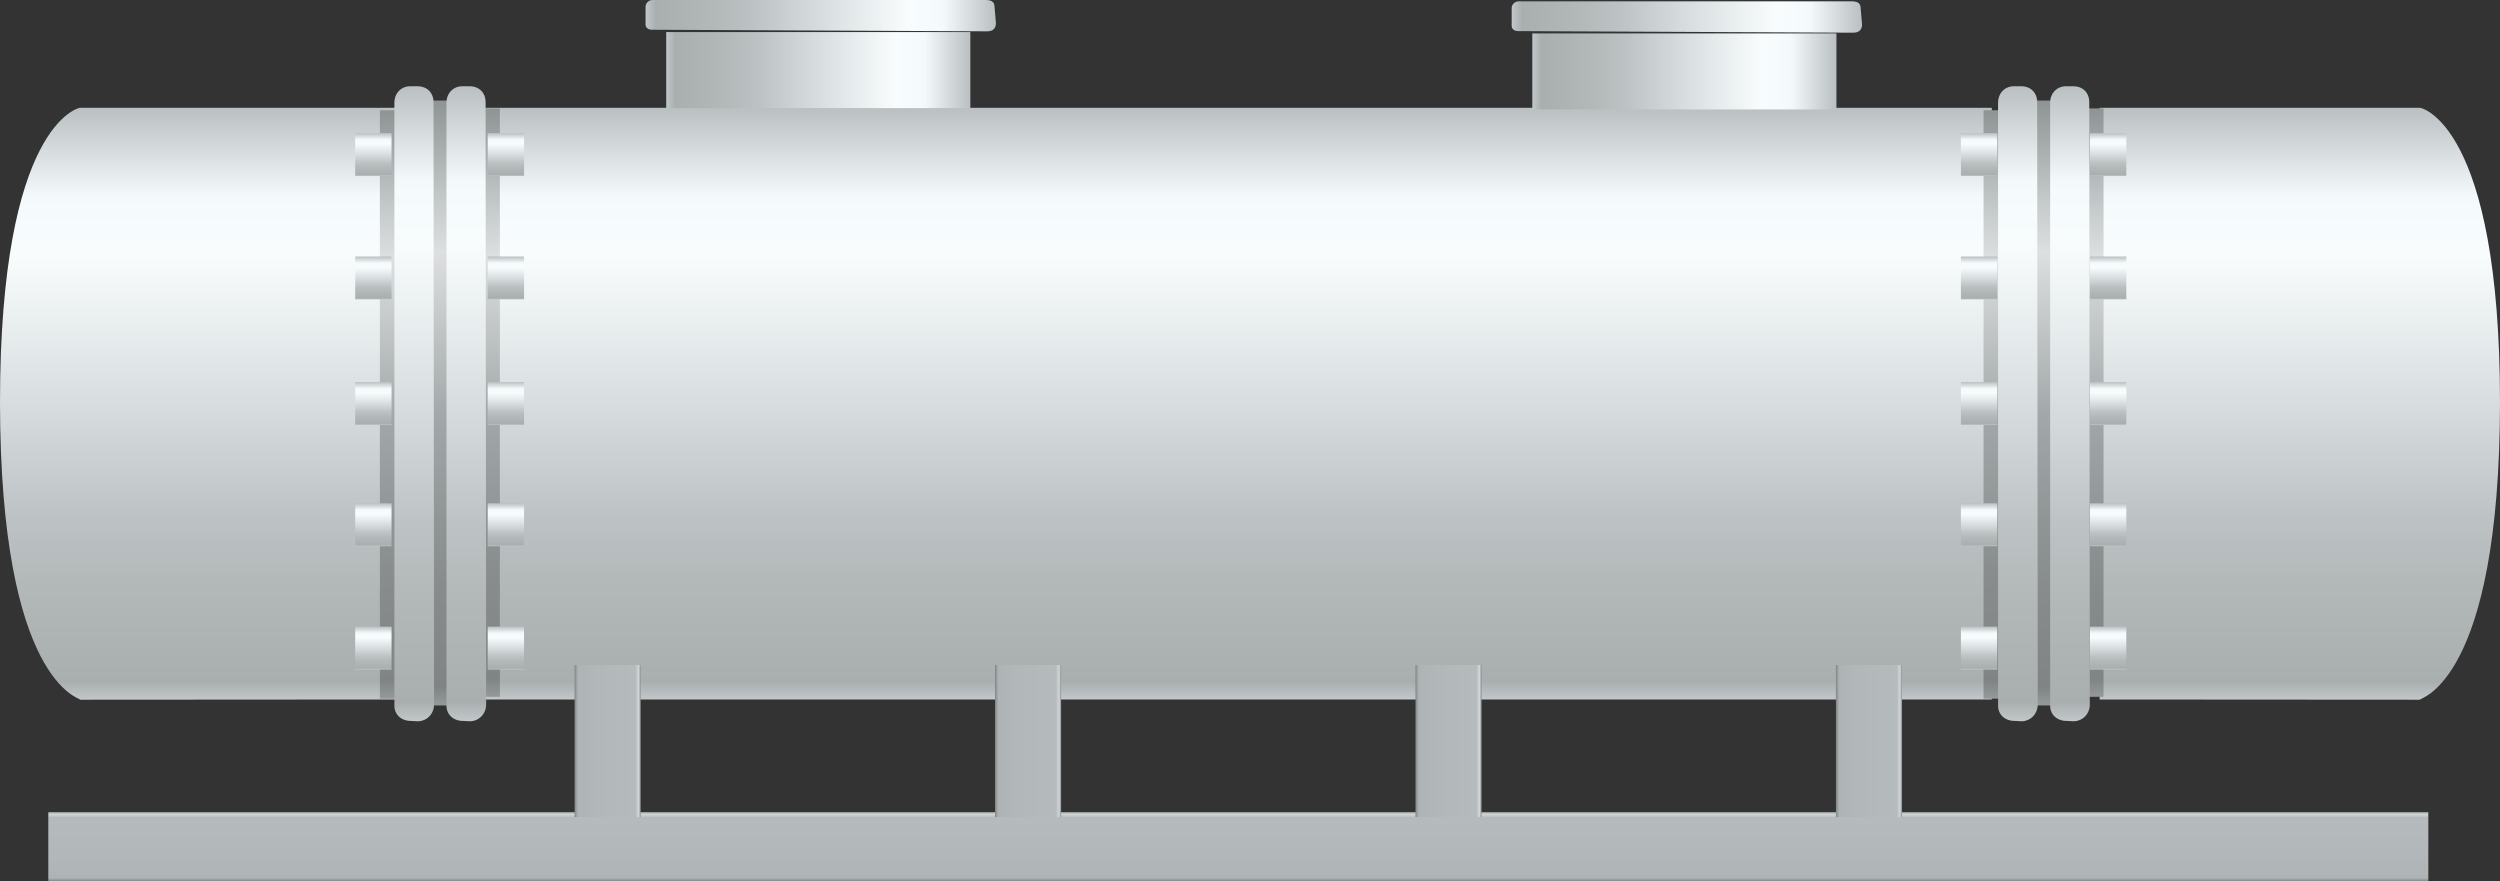 <?xml version="1.0" encoding="utf-8"?>
<!-- Generator: Adobe Illustrator 16.0.0, SVG Export Plug-In . SVG Version: 6.00 Build 0)  -->
<!DOCTYPE svg PUBLIC "-//W3C//DTD SVG 1.1//EN" "http://www.w3.org/Graphics/SVG/1.1/DTD/svg11.dtd">
<svg preserveAspectRatio="none"   version="1.1" id="图层_1" xmlns="http://www.w3.org/2000/svg" xmlns:xlink="http://www.w3.org/1999/xlink" x="0px" y="0px"
	 width="567.226px" height="199.984px" viewBox="-0.156 366.746 567.226 199.984"
	 enable-background="new -0.156 366.746 567.226 199.984" xml:space="preserve">
<rect x="-0.156" y="366.746" width="567.226" height="199.984" fill="#333333" stroke="none"/>
<g id="surface204">
	
		<linearGradient id="SVGID_1_" gradientUnits="userSpaceOnUse" x1="262.787" y1="201.305" x2="262.787" y2="22.242" gradientTransform="matrix(0.75 0 0 -0.75 324.559 542.185)">
		<stop  offset="0" style="stop-color:#BAC0C1"/>
		<stop  offset="0.15" style="stop-color:#F4FAFC"/>
		<stop  offset="0.25" style="stop-color:#F8FCFD"/>
		<stop  offset="0.52" style="stop-color:#D5DBDD"/>
		<stop  offset="0.69" style="stop-color:#BDC3C4"/>
		<stop  offset="0.8" style="stop-color:#B3B8B9"/>
		<stop  offset="0.97" style="stop-color:#A9AEAF"/>
		<stop  offset="1" style="stop-color:#C2C7C9"/>
	</linearGradient>
	<path fill="url(#SVGID_1_)" d="M476.23,391.207h72.75c0,0,18.09,3.332,18.09,66.941c-0.09,63.559-18.211,66.945-18.211,67.355
		l-72.629-0.047V391.207z"/>
	
		<linearGradient id="SVGID_2_" gradientUnits="userSpaceOnUse" x1="226.264" y1="201.304" x2="226.264" y2="22.241" gradientTransform="matrix(-0.75 0 0 -0.75 214.963 542.185)">
		<stop  offset="0" style="stop-color:#BAC0C1"/>
		<stop  offset="0.15" style="stop-color:#F4FAFC"/>
		<stop  offset="0.25" style="stop-color:#F8FCFD"/>
		<stop  offset="0.52" style="stop-color:#D5DBDD"/>
		<stop  offset="0.69" style="stop-color:#BDC3C4"/>
		<stop  offset="0.8" style="stop-color:#B3B8B9"/>
		<stop  offset="0.97" style="stop-color:#A9AEAF"/>
		<stop  offset="1" style="stop-color:#C2C7C9"/>
	</linearGradient>
	<path fill="url(#SVGID_2_)" d="M90.688,391.207h-72.75c0,0-18.094,3.332-18.094,66.941c0.094,63.559,18.215,66.945,18.215,67.355
		l72.629-0.047V391.207z"/>
	
		<linearGradient id="SVGID_3_" gradientUnits="userSpaceOnUse" x1="393.707" y1="201.304" x2="393.707" y2="22.304" gradientTransform="matrix(-0.75 0 0 -0.75 576.041 542.185)">
		<stop  offset="0" style="stop-color:#BAC0C1"/>
		<stop  offset="0.15" style="stop-color:#F4FAFC"/>
		<stop  offset="0.25" style="stop-color:#F8FCFD"/>
		<stop  offset="0.52" style="stop-color:#D5DBDD"/>
		<stop  offset="0.69" style="stop-color:#BDC3C4"/>
		<stop  offset="0.8" style="stop-color:#B3B8B9"/>
		<stop  offset="0.97" style="stop-color:#A9AEAF"/>
		<stop  offset="1" style="stop-color:#C2C7C9"/>
	</linearGradient>
	<path fill="url(#SVGID_3_)" d="M451.761,391.207h-342v134.25h342V391.207z"/>
	
		<linearGradient id="SVGID_4_" gradientUnits="userSpaceOnUse" x1="205.723" y1="201.302" x2="205.723" y2="18.302" gradientTransform="matrix(0.75 0 0 -0.75 -54.308 540.535)">
		<stop  offset="0" style="stop-color:#8E9393"/>
		<stop  offset="0.15" style="stop-color:#BFC5C5"/>
		<stop  offset="0.25" style="stop-color:#DDDFE0"/>
		<stop  offset="0.52" style="stop-color:#A2A8A9"/>
		<stop  offset="0.69" style="stop-color:#909596"/>
		<stop  offset="0.8" style="stop-color:#888C8D"/>
		<stop  offset="0.97" style="stop-color:#808485"/>
		<stop  offset="1" style="stop-color:#949999"/>
	</linearGradient>
	<path fill="url(#SVGID_4_)" d="M97.359,389.558h5.25v137.25h-5.25V389.558z"/>
	
		<linearGradient id="SVGID_5_" gradientUnits="userSpaceOnUse" x1="204.724" y1="201.305" x2="204.724" y2="23.305" gradientTransform="matrix(0.75 0 0 -0.75 -65.632 542.744)">
		<stop  offset="0" style="stop-color:#8E9393"/>
		<stop  offset="0.15" style="stop-color:#BFC5C5"/>
		<stop  offset="0.25" style="stop-color:#DDDFE0"/>
		<stop  offset="0.52" style="stop-color:#A2A8A9"/>
		<stop  offset="0.69" style="stop-color:#909596"/>
		<stop  offset="0.8" style="stop-color:#888C8D"/>
		<stop  offset="0.97" style="stop-color:#808485"/>
		<stop  offset="1" style="stop-color:#949999"/>
	</linearGradient>
	<path fill="url(#SVGID_5_)" d="M86.035,391.765h3.75v133.5h-3.75V391.765z"/>
	
		<linearGradient id="SVGID_6_" gradientUnits="userSpaceOnUse" x1="208.227" y1="201.303" x2="208.227" y2="9.198" gradientTransform="matrix(0.75 0 0 -0.75 -62.342 537.293)">
		<stop  offset="0" style="stop-color:#BAC0C1"/>
		<stop  offset="0.15" style="stop-color:#F4FAFC"/>
		<stop  offset="0.25" style="stop-color:#F8FCFD"/>
		<stop  offset="0.52" style="stop-color:#D5DBDD"/>
		<stop  offset="0.69" style="stop-color:#BDC3C4"/>
		<stop  offset="0.8" style="stop-color:#B3B8B9"/>
		<stop  offset="0.97" style="stop-color:#A9AEAF"/>
		<stop  offset="1" style="stop-color:#C2C7C9"/>
	</linearGradient>
	<path fill="url(#SVGID_6_)" d="M93.078,386.316h1.5c2.25,0,3.625,1.578,3.625,3.527l0.125,136.723c0,2.25-1.73,3.828-3.707,3.828
		l-1.543-0.078c-2.25,0-3.75-1.5-3.75-3.449V390.066c0-2.25,1.602-3.75,3.582-3.75H93.078z"/>
	
		<linearGradient id="SVGID_7_" gradientUnits="userSpaceOnUse" x1="205.724" y1="201.303" x2="205.724" y2="23.303" gradientTransform="matrix(0.75 0 0 -0.75 -43.66 542.32)">
		<stop  offset="0" style="stop-color:#8E9393"/>
		<stop  offset="0.15" style="stop-color:#BFC5C5"/>
		<stop  offset="0.25" style="stop-color:#DDDFE0"/>
		<stop  offset="0.52" style="stop-color:#A2A8A9"/>
		<stop  offset="0.69" style="stop-color:#909596"/>
		<stop  offset="0.8" style="stop-color:#888C8D"/>
		<stop  offset="0.97" style="stop-color:#808485"/>
		<stop  offset="1" style="stop-color:#949999"/>
	</linearGradient>
	<path fill="url(#SVGID_7_)" d="M108.008,391.343h5.25v133.5h-5.25V391.343z"/>
	
		<linearGradient id="SVGID_8_" gradientUnits="userSpaceOnUse" x1="208.225" y1="201.303" x2="208.225" y2="9.198" gradientTransform="matrix(0.75 0 0 -0.75 -50.524 537.293)">
		<stop  offset="0" style="stop-color:#BAC0C1"/>
		<stop  offset="0.15" style="stop-color:#F4FAFC"/>
		<stop  offset="0.25" style="stop-color:#F8FCFD"/>
		<stop  offset="0.52" style="stop-color:#D5DBDD"/>
		<stop  offset="0.69" style="stop-color:#BDC3C4"/>
		<stop  offset="0.8" style="stop-color:#B3B8B9"/>
		<stop  offset="0.97" style="stop-color:#A9AEAF"/>
		<stop  offset="1" style="stop-color:#C2C7C9"/>
	</linearGradient>
	<path fill="url(#SVGID_8_)" d="M104.895,386.316h1.5c2.25,0,3.625,1.578,3.625,3.527l0.125,136.723c0,2.25-1.727,3.828-3.707,3.828
		l-1.543-0.078c-2.25,0-3.75-1.5-3.75-3.449V390.066c0-2.25,1.605-3.75,3.582-3.75H104.895z"/>
	
		<linearGradient id="SVGID_9_" gradientUnits="userSpaceOnUse" x1="205.724" y1="201.302" x2="205.724" y2="18.302" gradientTransform="matrix(0.75 0 0 -0.75 309.551 540.535)">
		<stop  offset="0" style="stop-color:#8E9393"/>
		<stop  offset="0.15" style="stop-color:#BFC5C5"/>
		<stop  offset="0.25" style="stop-color:#DDDFE0"/>
		<stop  offset="0.52" style="stop-color:#A2A8A9"/>
		<stop  offset="0.69" style="stop-color:#909596"/>
		<stop  offset="0.8" style="stop-color:#888C8D"/>
		<stop  offset="0.97" style="stop-color:#808485"/>
		<stop  offset="1" style="stop-color:#949999"/>
	</linearGradient>
	<path fill="url(#SVGID_9_)" d="M461.218,389.558h5.25v137.25h-5.25V389.558z"/>
	
		<linearGradient id="SVGID_10_" gradientUnits="userSpaceOnUse" x1="204.725" y1="201.305" x2="204.725" y2="23.305" gradientTransform="matrix(0.75 0 0 -0.75 298.226 542.744)">
		<stop  offset="0" style="stop-color:#8E9393"/>
		<stop  offset="0.15" style="stop-color:#BFC5C5"/>
		<stop  offset="0.25" style="stop-color:#DDDFE0"/>
		<stop  offset="0.52" style="stop-color:#A2A8A9"/>
		<stop  offset="0.69" style="stop-color:#909596"/>
		<stop  offset="0.8" style="stop-color:#888C8D"/>
		<stop  offset="0.97" style="stop-color:#808485"/>
		<stop  offset="1" style="stop-color:#949999"/>
	</linearGradient>
	<path fill="url(#SVGID_10_)" d="M449.894,391.765h3.75v133.5h-3.75V391.765z"/>
	
		<linearGradient id="SVGID_11_" gradientUnits="userSpaceOnUse" x1="208.227" y1="201.303" x2="208.227" y2="9.198" gradientTransform="matrix(0.75 0 0 -0.75 301.517 537.293)">
		<stop  offset="0" style="stop-color:#BAC0C1"/>
		<stop  offset="0.15" style="stop-color:#F4FAFC"/>
		<stop  offset="0.25" style="stop-color:#F8FCFD"/>
		<stop  offset="0.52" style="stop-color:#D5DBDD"/>
		<stop  offset="0.69" style="stop-color:#BDC3C4"/>
		<stop  offset="0.8" style="stop-color:#B3B8B9"/>
		<stop  offset="0.97" style="stop-color:#A9AEAF"/>
		<stop  offset="1" style="stop-color:#C2C7C9"/>
	</linearGradient>
	<path fill="url(#SVGID_11_)" d="M456.937,386.316h1.5c2.25,0,3.621,1.578,3.621,3.527l0.129,136.723c0,2.25-1.73,3.828-3.707,3.828
		l-1.543-0.078c-2.25,0-3.75-1.5-3.75-3.449V390.066c0-2.25,1.602-3.75,3.578-3.75H456.937z"/>
	
		<linearGradient id="SVGID_12_" gradientUnits="userSpaceOnUse" x1="205.724" y1="201.304" x2="205.724" y2="23.304" gradientTransform="matrix(0.75 0 0 -0.75 320.199 542.32)">
		<stop  offset="0" style="stop-color:#8E9393"/>
		<stop  offset="0.15" style="stop-color:#BFC5C5"/>
		<stop  offset="0.25" style="stop-color:#DDDFE0"/>
		<stop  offset="0.52" style="stop-color:#A2A8A9"/>
		<stop  offset="0.69" style="stop-color:#909596"/>
		<stop  offset="0.8" style="stop-color:#888C8D"/>
		<stop  offset="0.97" style="stop-color:#808485"/>
		<stop  offset="1" style="stop-color:#949999"/>
	</linearGradient>
	<path fill="url(#SVGID_12_)" d="M471.867,391.343h5.25v133.5h-5.25V391.343z"/>
	
		<linearGradient id="SVGID_13_" gradientUnits="userSpaceOnUse" x1="208.226" y1="201.304" x2="208.226" y2="9.199" gradientTransform="matrix(0.75 0 0 -0.75 313.335 537.293)">
		<stop  offset="0" style="stop-color:#BAC0C1"/>
		<stop  offset="0.15" style="stop-color:#F4FAFC"/>
		<stop  offset="0.25" style="stop-color:#F8FCFD"/>
		<stop  offset="0.52" style="stop-color:#D5DBDD"/>
		<stop  offset="0.69" style="stop-color:#BDC3C4"/>
		<stop  offset="0.8" style="stop-color:#B3B8B9"/>
		<stop  offset="0.97" style="stop-color:#A9AEAF"/>
		<stop  offset="1" style="stop-color:#C2C7C9"/>
	</linearGradient>
	<path fill="url(#SVGID_13_)" d="M468.753,386.316h1.5c2.25,0,3.625,1.578,3.625,3.527l0.125,136.723c0,2.25-1.73,3.828-3.707,3.828
		l-1.543-0.078c-2.25,0-3.75-1.5-3.75-3.449V390.066c0-2.25,1.602-3.75,3.582-3.75H468.753z"/>
	
		<linearGradient id="SVGID_14_" gradientUnits="userSpaceOnUse" x1="294.225" y1="189.806" x2="202.225" y2="189.806" gradientTransform="matrix(0.75 0 0 -0.75 195.846 525.307)">
		<stop  offset="0" style="stop-color:#BAC0C1"/>
		<stop  offset="0.15" style="stop-color:#F4FAFC"/>
		<stop  offset="0.25" style="stop-color:#F8FCFD"/>
		<stop  offset="0.52" style="stop-color:#D5DBDD"/>
		<stop  offset="0.69" style="stop-color:#BDC3C4"/>
		<stop  offset="0.8" style="stop-color:#B3B8B9"/>
		<stop  offset="0.97" style="stop-color:#A9AEAF"/>
		<stop  offset="1" style="stop-color:#C2C7C9"/>
	</linearGradient>
	<path fill="url(#SVGID_14_)" d="M347.515,391.578h69v-17.25h-69V391.578z"/>
	
		<linearGradient id="SVGID_15_" gradientUnits="userSpaceOnUse" x1="207.724" y1="201.305" x2="207.724" y2="188.305" gradientTransform="matrix(0.75 0 0 -0.75 -41.168 547.924)">
		<stop  offset="0" style="stop-color:#BAC0C1"/>
		<stop  offset="0.15" style="stop-color:#F4FAFC"/>
		<stop  offset="0.25" style="stop-color:#F8FCFD"/>
		<stop  offset="0.52" style="stop-color:#D5DBDD"/>
		<stop  offset="0.69" style="stop-color:#BDC3C4"/>
		<stop  offset="0.8" style="stop-color:#B3B8B9"/>
		<stop  offset="0.97" style="stop-color:#A9AEAF"/>
		<stop  offset="1" style="stop-color:#C2C7C9"/>
	</linearGradient>
	<path fill="url(#SVGID_15_)" d="M110.5,396.945h8.25v9.75h-8.25V396.945z"/>
	
		<linearGradient id="SVGID_16_" gradientUnits="userSpaceOnUse" x1="207.724" y1="201.303" x2="207.724" y2="188.303" gradientTransform="matrix(0.75 0 0 -0.75 -41.168 575.918)">
		<stop  offset="0" style="stop-color:#BAC0C1"/>
		<stop  offset="0.15" style="stop-color:#F4FAFC"/>
		<stop  offset="0.25" style="stop-color:#F8FCFD"/>
		<stop  offset="0.52" style="stop-color:#D5DBDD"/>
		<stop  offset="0.69" style="stop-color:#BDC3C4"/>
		<stop  offset="0.8" style="stop-color:#B3B8B9"/>
		<stop  offset="0.97" style="stop-color:#A9AEAF"/>
		<stop  offset="1" style="stop-color:#C2C7C9"/>
	</linearGradient>
	<path fill="url(#SVGID_16_)" d="M110.5,424.941h8.25v9.75h-8.25V424.941z"/>
	
		<linearGradient id="SVGID_17_" gradientUnits="userSpaceOnUse" x1="207.724" y1="201.302" x2="207.724" y2="188.302" gradientTransform="matrix(0.75 0 0 -0.75 -41.168 604.414)">
		<stop  offset="0" style="stop-color:#BAC0C1"/>
		<stop  offset="0.15" style="stop-color:#F4FAFC"/>
		<stop  offset="0.25" style="stop-color:#F8FCFD"/>
		<stop  offset="0.52" style="stop-color:#D5DBDD"/>
		<stop  offset="0.69" style="stop-color:#BDC3C4"/>
		<stop  offset="0.8" style="stop-color:#B3B8B9"/>
		<stop  offset="0.97" style="stop-color:#A9AEAF"/>
		<stop  offset="1" style="stop-color:#C2C7C9"/>
	</linearGradient>
	<path fill="url(#SVGID_17_)" d="M110.5,453.437h8.25v9.75h-8.25V453.437z"/>
	
		<linearGradient id="SVGID_18_" gradientUnits="userSpaceOnUse" x1="207.725" y1="201.303" x2="207.725" y2="188.303" gradientTransform="matrix(0.75 0 0 -0.75 -41.168 631.91)">
		<stop  offset="0" style="stop-color:#BAC0C1"/>
		<stop  offset="0.15" style="stop-color:#F4FAFC"/>
		<stop  offset="0.25" style="stop-color:#F8FCFD"/>
		<stop  offset="0.52" style="stop-color:#D5DBDD"/>
		<stop  offset="0.69" style="stop-color:#BDC3C4"/>
		<stop  offset="0.8" style="stop-color:#B3B8B9"/>
		<stop  offset="0.97" style="stop-color:#A9AEAF"/>
		<stop  offset="1" style="stop-color:#C2C7C9"/>
	</linearGradient>
	<path fill="url(#SVGID_18_)" d="M110.5,480.933h8.25v9.75h-8.25V480.933z"/>
	
		<linearGradient id="SVGID_19_" gradientUnits="userSpaceOnUse" x1="207.725" y1="201.304" x2="207.725" y2="188.304" gradientTransform="matrix(0.75 0 0 -0.75 -41.168 659.899)">
		<stop  offset="0" style="stop-color:#BAC0C1"/>
		<stop  offset="0.15" style="stop-color:#F4FAFC"/>
		<stop  offset="0.25" style="stop-color:#F8FCFD"/>
		<stop  offset="0.52" style="stop-color:#D5DBDD"/>
		<stop  offset="0.69" style="stop-color:#BDC3C4"/>
		<stop  offset="0.8" style="stop-color:#B3B8B9"/>
		<stop  offset="0.97" style="stop-color:#A9AEAF"/>
		<stop  offset="1" style="stop-color:#C2C7C9"/>
	</linearGradient>
	<path fill="url(#SVGID_19_)" d="M110.5,508.921h8.25v9.75h-8.25V508.921z"/>
	
		<linearGradient id="SVGID_20_" gradientUnits="userSpaceOnUse" x1="207.727" y1="201.305" x2="207.727" y2="188.305" gradientTransform="matrix(0.75 0 0 -0.75 -71.237 547.924)">
		<stop  offset="0" style="stop-color:#BAC0C1"/>
		<stop  offset="0.15" style="stop-color:#F4FAFC"/>
		<stop  offset="0.25" style="stop-color:#F8FCFD"/>
		<stop  offset="0.52" style="stop-color:#D5DBDD"/>
		<stop  offset="0.69" style="stop-color:#BDC3C4"/>
		<stop  offset="0.8" style="stop-color:#B3B8B9"/>
		<stop  offset="0.97" style="stop-color:#A9AEAF"/>
		<stop  offset="1" style="stop-color:#C2C7C9"/>
	</linearGradient>
	<path fill="url(#SVGID_20_)" d="M80.434,396.945h8.25v9.75h-8.25V396.945z"/>
	
		<linearGradient id="SVGID_21_" gradientUnits="userSpaceOnUse" x1="207.727" y1="201.303" x2="207.727" y2="188.303" gradientTransform="matrix(0.75 0 0 -0.75 -71.237 575.918)">
		<stop  offset="0" style="stop-color:#BAC0C1"/>
		<stop  offset="0.15" style="stop-color:#F4FAFC"/>
		<stop  offset="0.25" style="stop-color:#F8FCFD"/>
		<stop  offset="0.52" style="stop-color:#D5DBDD"/>
		<stop  offset="0.69" style="stop-color:#BDC3C4"/>
		<stop  offset="0.8" style="stop-color:#B3B8B9"/>
		<stop  offset="0.97" style="stop-color:#A9AEAF"/>
		<stop  offset="1" style="stop-color:#C2C7C9"/>
	</linearGradient>
	<path fill="url(#SVGID_21_)" d="M80.434,424.941h8.25v9.75h-8.25V424.941z"/>
	
		<linearGradient id="SVGID_22_" gradientUnits="userSpaceOnUse" x1="207.727" y1="201.302" x2="207.727" y2="188.302" gradientTransform="matrix(0.75 0 0 -0.75 -71.237 604.414)">
		<stop  offset="0" style="stop-color:#BAC0C1"/>
		<stop  offset="0.15" style="stop-color:#F4FAFC"/>
		<stop  offset="0.25" style="stop-color:#F8FCFD"/>
		<stop  offset="0.52" style="stop-color:#D5DBDD"/>
		<stop  offset="0.69" style="stop-color:#BDC3C4"/>
		<stop  offset="0.8" style="stop-color:#B3B8B9"/>
		<stop  offset="0.97" style="stop-color:#A9AEAF"/>
		<stop  offset="1" style="stop-color:#C2C7C9"/>
	</linearGradient>
	<path fill="url(#SVGID_22_)" d="M80.434,453.437h8.25v9.75h-8.25V453.437z"/>
	
		<linearGradient id="SVGID_23_" gradientUnits="userSpaceOnUse" x1="207.728" y1="201.303" x2="207.728" y2="188.303" gradientTransform="matrix(0.75 0 0 -0.75 -71.237 631.91)">
		<stop  offset="0" style="stop-color:#BAC0C1"/>
		<stop  offset="0.15" style="stop-color:#F4FAFC"/>
		<stop  offset="0.25" style="stop-color:#F8FCFD"/>
		<stop  offset="0.52" style="stop-color:#D5DBDD"/>
		<stop  offset="0.69" style="stop-color:#BDC3C4"/>
		<stop  offset="0.8" style="stop-color:#B3B8B9"/>
		<stop  offset="0.97" style="stop-color:#A9AEAF"/>
		<stop  offset="1" style="stop-color:#C2C7C9"/>
	</linearGradient>
	<path fill="url(#SVGID_23_)" d="M80.434,480.933h8.25v9.75h-8.25V480.933z"/>
	
		<linearGradient id="SVGID_24_" gradientUnits="userSpaceOnUse" x1="207.728" y1="201.304" x2="207.728" y2="188.304" gradientTransform="matrix(0.75 0 0 -0.75 -71.237 659.899)">
		<stop  offset="0" style="stop-color:#BAC0C1"/>
		<stop  offset="0.15" style="stop-color:#F4FAFC"/>
		<stop  offset="0.25" style="stop-color:#F8FCFD"/>
		<stop  offset="0.52" style="stop-color:#D5DBDD"/>
		<stop  offset="0.69" style="stop-color:#BDC3C4"/>
		<stop  offset="0.8" style="stop-color:#B3B8B9"/>
		<stop  offset="0.97" style="stop-color:#A9AEAF"/>
		<stop  offset="1" style="stop-color:#C2C7C9"/>
	</linearGradient>
	<path fill="url(#SVGID_24_)" d="M80.434,508.921h8.25v9.75h-8.25V508.921z"/>
	
		<linearGradient id="SVGID_25_" gradientUnits="userSpaceOnUse" x1="207.725" y1="201.305" x2="207.725" y2="188.305" gradientTransform="matrix(0.75 0 0 -0.75 293.089 547.924)">
		<stop  offset="0" style="stop-color:#BAC0C1"/>
		<stop  offset="0.15" style="stop-color:#F4FAFC"/>
		<stop  offset="0.25" style="stop-color:#F8FCFD"/>
		<stop  offset="0.52" style="stop-color:#D5DBDD"/>
		<stop  offset="0.69" style="stop-color:#BDC3C4"/>
		<stop  offset="0.8" style="stop-color:#B3B8B9"/>
		<stop  offset="0.97" style="stop-color:#A9AEAF"/>
		<stop  offset="1" style="stop-color:#C2C7C9"/>
	</linearGradient>
	<path fill="url(#SVGID_25_)" d="M444.757,396.945h8.25v9.75h-8.25V396.945z"/>
	
		<linearGradient id="SVGID_26_" gradientUnits="userSpaceOnUse" x1="207.725" y1="201.303" x2="207.725" y2="188.303" gradientTransform="matrix(0.75 0 0 -0.75 293.089 575.918)">
		<stop  offset="0" style="stop-color:#BAC0C1"/>
		<stop  offset="0.15" style="stop-color:#F4FAFC"/>
		<stop  offset="0.25" style="stop-color:#F8FCFD"/>
		<stop  offset="0.52" style="stop-color:#D5DBDD"/>
		<stop  offset="0.69" style="stop-color:#BDC3C4"/>
		<stop  offset="0.8" style="stop-color:#B3B8B9"/>
		<stop  offset="0.97" style="stop-color:#A9AEAF"/>
		<stop  offset="1" style="stop-color:#C2C7C9"/>
	</linearGradient>
	<path fill="url(#SVGID_26_)" d="M444.757,424.941h8.25v9.75h-8.25V424.941z"/>
	
		<linearGradient id="SVGID_27_" gradientUnits="userSpaceOnUse" x1="207.725" y1="201.302" x2="207.725" y2="188.302" gradientTransform="matrix(0.75 0 0 -0.75 293.089 604.414)">
		<stop  offset="0" style="stop-color:#BAC0C1"/>
		<stop  offset="0.15" style="stop-color:#F4FAFC"/>
		<stop  offset="0.25" style="stop-color:#F8FCFD"/>
		<stop  offset="0.52" style="stop-color:#D5DBDD"/>
		<stop  offset="0.69" style="stop-color:#BDC3C4"/>
		<stop  offset="0.8" style="stop-color:#B3B8B9"/>
		<stop  offset="0.97" style="stop-color:#A9AEAF"/>
		<stop  offset="1" style="stop-color:#C2C7C9"/>
	</linearGradient>
	<path fill="url(#SVGID_27_)" d="M444.757,453.437h8.25v9.75h-8.25V453.437z"/>
	
		<linearGradient id="SVGID_28_" gradientUnits="userSpaceOnUse" x1="207.726" y1="201.303" x2="207.726" y2="188.303" gradientTransform="matrix(0.75 0 0 -0.75 293.089 631.91)">
		<stop  offset="0" style="stop-color:#BAC0C1"/>
		<stop  offset="0.15" style="stop-color:#F4FAFC"/>
		<stop  offset="0.25" style="stop-color:#F8FCFD"/>
		<stop  offset="0.52" style="stop-color:#D5DBDD"/>
		<stop  offset="0.69" style="stop-color:#BDC3C4"/>
		<stop  offset="0.8" style="stop-color:#B3B8B9"/>
		<stop  offset="0.97" style="stop-color:#A9AEAF"/>
		<stop  offset="1" style="stop-color:#C2C7C9"/>
	</linearGradient>
	<path fill="url(#SVGID_28_)" d="M444.757,480.933h8.25v9.75h-8.25V480.933z"/>
	
		<linearGradient id="SVGID_29_" gradientUnits="userSpaceOnUse" x1="207.726" y1="201.304" x2="207.726" y2="188.304" gradientTransform="matrix(0.75 0 0 -0.75 293.089 659.899)">
		<stop  offset="0" style="stop-color:#BAC0C1"/>
		<stop  offset="0.15" style="stop-color:#F4FAFC"/>
		<stop  offset="0.25" style="stop-color:#F8FCFD"/>
		<stop  offset="0.52" style="stop-color:#D5DBDD"/>
		<stop  offset="0.69" style="stop-color:#BDC3C4"/>
		<stop  offset="0.8" style="stop-color:#B3B8B9"/>
		<stop  offset="0.97" style="stop-color:#A9AEAF"/>
		<stop  offset="1" style="stop-color:#C2C7C9"/>
	</linearGradient>
	<path fill="url(#SVGID_29_)" d="M444.757,508.921h8.25v9.75h-8.25V508.921z"/>
	
		<linearGradient id="SVGID_30_" gradientUnits="userSpaceOnUse" x1="207.727" y1="201.306" x2="207.727" y2="188.306" gradientTransform="matrix(0.75 0 0 -0.75 322.364 547.924)">
		<stop  offset="0" style="stop-color:#BAC0C1"/>
		<stop  offset="0.15" style="stop-color:#F4FAFC"/>
		<stop  offset="0.25" style="stop-color:#F8FCFD"/>
		<stop  offset="0.52" style="stop-color:#D5DBDD"/>
		<stop  offset="0.69" style="stop-color:#BDC3C4"/>
		<stop  offset="0.8" style="stop-color:#B3B8B9"/>
		<stop  offset="0.97" style="stop-color:#A9AEAF"/>
		<stop  offset="1" style="stop-color:#C2C7C9"/>
	</linearGradient>
	<path fill="url(#SVGID_30_)" d="M474.035,396.945h8.25v9.75h-8.25V396.945z"/>
	
		<linearGradient id="SVGID_31_" gradientUnits="userSpaceOnUse" x1="207.727" y1="201.304" x2="207.727" y2="188.304" gradientTransform="matrix(0.75 0 0 -0.75 322.364 575.918)">
		<stop  offset="0" style="stop-color:#BAC0C1"/>
		<stop  offset="0.15" style="stop-color:#F4FAFC"/>
		<stop  offset="0.25" style="stop-color:#F8FCFD"/>
		<stop  offset="0.52" style="stop-color:#D5DBDD"/>
		<stop  offset="0.69" style="stop-color:#BDC3C4"/>
		<stop  offset="0.8" style="stop-color:#B3B8B9"/>
		<stop  offset="0.97" style="stop-color:#A9AEAF"/>
		<stop  offset="1" style="stop-color:#C2C7C9"/>
	</linearGradient>
	<path fill="url(#SVGID_31_)" d="M474.035,424.941h8.25v9.75h-8.25V424.941z"/>
	
		<linearGradient id="SVGID_32_" gradientUnits="userSpaceOnUse" x1="207.727" y1="201.303" x2="207.727" y2="188.303" gradientTransform="matrix(0.75 0 0 -0.75 322.364 604.414)">
		<stop  offset="0" style="stop-color:#BAC0C1"/>
		<stop  offset="0.15" style="stop-color:#F4FAFC"/>
		<stop  offset="0.25" style="stop-color:#F8FCFD"/>
		<stop  offset="0.52" style="stop-color:#D5DBDD"/>
		<stop  offset="0.69" style="stop-color:#BDC3C4"/>
		<stop  offset="0.8" style="stop-color:#B3B8B9"/>
		<stop  offset="0.97" style="stop-color:#A9AEAF"/>
		<stop  offset="1" style="stop-color:#C2C7C9"/>
	</linearGradient>
	<path fill="url(#SVGID_32_)" d="M474.035,453.437h8.25v9.75h-8.25V453.437z"/>
	
		<linearGradient id="SVGID_33_" gradientUnits="userSpaceOnUse" x1="207.728" y1="201.304" x2="207.728" y2="188.304" gradientTransform="matrix(0.75 0 0 -0.75 322.364 631.91)">
		<stop  offset="0" style="stop-color:#BAC0C1"/>
		<stop  offset="0.15" style="stop-color:#F4FAFC"/>
		<stop  offset="0.25" style="stop-color:#F8FCFD"/>
		<stop  offset="0.52" style="stop-color:#D5DBDD"/>
		<stop  offset="0.69" style="stop-color:#BDC3C4"/>
		<stop  offset="0.8" style="stop-color:#B3B8B9"/>
		<stop  offset="0.97" style="stop-color:#A9AEAF"/>
		<stop  offset="1" style="stop-color:#C2C7C9"/>
	</linearGradient>
	<path fill="url(#SVGID_33_)" d="M474.035,480.933h8.25v9.75h-8.25V480.933z"/>
	
		<linearGradient id="SVGID_34_" gradientUnits="userSpaceOnUse" x1="207.728" y1="201.305" x2="207.728" y2="188.305" gradientTransform="matrix(0.75 0 0 -0.75 322.364 659.899)">
		<stop  offset="0" style="stop-color:#BAC0C1"/>
		<stop  offset="0.15" style="stop-color:#F4FAFC"/>
		<stop  offset="0.25" style="stop-color:#F8FCFD"/>
		<stop  offset="0.52" style="stop-color:#D5DBDD"/>
		<stop  offset="0.69" style="stop-color:#BDC3C4"/>
		<stop  offset="0.8" style="stop-color:#B3B8B9"/>
		<stop  offset="0.97" style="stop-color:#A9AEAF"/>
		<stop  offset="1" style="stop-color:#C2C7C9"/>
	</linearGradient>
	<path fill="url(#SVGID_34_)" d="M474.035,508.921h8.25v9.75h-8.25V508.921z"/>
	
		<linearGradient id="SVGID_35_" gradientUnits="userSpaceOnUse" x1="308.224" y1="196.567" x2="202.224" y2="196.567" gradientTransform="matrix(0.75 0 0 -0.75 191.159 518.033)">
		<stop  offset="0" style="stop-color:#BAC0C1"/>
		<stop  offset="0.15" style="stop-color:#F4FAFC"/>
		<stop  offset="0.25" style="stop-color:#F8FCFD"/>
		<stop  offset="0.52" style="stop-color:#D5DBDD"/>
		<stop  offset="0.69" style="stop-color:#BDC3C4"/>
		<stop  offset="0.8" style="stop-color:#B3B8B9"/>
		<stop  offset="0.97" style="stop-color:#A9AEAF"/>
		<stop  offset="1" style="stop-color:#C2C7C9"/>
	</linearGradient>
	<path fill="url(#SVGID_35_)" d="M344.328,367.054h75.75c1.5,0,1.93,0.688,1.93,1.547l0.32,3.703c0,1.5-1.09,1.859-1.961,1.859
		l-76.039-0.359c-0.75,0-1.5-0.34-1.5-1.199v-4.051c0-0.75,0.695-1.5,1.57-1.5H344.328z"/>
	
		<linearGradient id="SVGID_36_" gradientUnits="userSpaceOnUse" x1="294.227" y1="189.804" x2="202.227" y2="189.804" gradientTransform="matrix(0.75 0 0 -0.75 -0.667 525)">
		<stop  offset="0" style="stop-color:#BAC0C1"/>
		<stop  offset="0.15" style="stop-color:#F4FAFC"/>
		<stop  offset="0.25" style="stop-color:#F8FCFD"/>
		<stop  offset="0.52" style="stop-color:#D5DBDD"/>
		<stop  offset="0.69" style="stop-color:#BDC3C4"/>
		<stop  offset="0.8" style="stop-color:#B3B8B9"/>
		<stop  offset="0.97" style="stop-color:#A9AEAF"/>
		<stop  offset="1" style="stop-color:#C2C7C9"/>
	</linearGradient>
	<path fill="url(#SVGID_36_)" d="M151.004,391.273h69v-17.25h-69V391.273z"/>
	
		<linearGradient id="SVGID_37_" gradientUnits="userSpaceOnUse" x1="308.224" y1="196.566" x2="202.224" y2="196.566" gradientTransform="matrix(0.75 0 0 -0.75 -5.352 517.725)">
		<stop  offset="0" style="stop-color:#BAC0C1"/>
		<stop  offset="0.15" style="stop-color:#F4FAFC"/>
		<stop  offset="0.25" style="stop-color:#F8FCFD"/>
		<stop  offset="0.52" style="stop-color:#D5DBDD"/>
		<stop  offset="0.69" style="stop-color:#BDC3C4"/>
		<stop  offset="0.8" style="stop-color:#B3B8B9"/>
		<stop  offset="0.97" style="stop-color:#A9AEAF"/>
		<stop  offset="1" style="stop-color:#C2C7C9"/>
	</linearGradient>
	<path fill="url(#SVGID_37_)" d="M147.816,366.746h75.75c1.5,0,1.93,0.688,1.93,1.547l0.32,3.703c0,1.5-1.09,1.859-1.961,1.859
		l-76.039-0.359c-0.75,0-1.5-0.34-1.5-1.199v-4.051c0-0.75,0.695-1.5,1.57-1.5H147.816z"/>
	
		<linearGradient id="SVGID_38_" gradientUnits="userSpaceOnUse" x1="562.226" y1="201.309" x2="562.226" y2="180.308" gradientTransform="matrix(0.75 0 0 -0.75 -140.865 701.96)">
		<stop  offset="0" style="stop-color:#8B8F90"/>
		<stop  offset="0.03" style="stop-color:#D2D7D8"/>
		<stop  offset="0.08" style="stop-color:#B5BBBD"/>
		<stop  offset="0.64" style="stop-color:#B2B8BA"/>
		<stop  offset="0.95" style="stop-color:#AEB4B5"/>
		<stop  offset="1" style="stop-color:#818586"/>
	</linearGradient>
	<path fill="url(#SVGID_38_)" d="M10.805,550.98h540v15.75h-540V550.98z"/>
	
		<linearGradient id="SVGID_39_" gradientUnits="userSpaceOnUse" x1="222.224" y1="178.303" x2="202.224" y2="178.303" gradientTransform="matrix(0.75 0 0 -0.75 -21.457 668.61)">
		<stop  offset="0" style="stop-color:#8B8F90"/>
		<stop  offset="0.03" style="stop-color:#D2D7D8"/>
		<stop  offset="0.08" style="stop-color:#B5BBBD"/>
		<stop  offset="0.64" style="stop-color:#B2B8BA"/>
		<stop  offset="0.95" style="stop-color:#AEB4B5"/>
		<stop  offset="1" style="stop-color:#818586"/>
	</linearGradient>
	<path fill="url(#SVGID_39_)" d="M130.211,517.632h15v34.5h-15V517.632z"/>
	
		<linearGradient id="SVGID_40_" gradientUnits="userSpaceOnUse" x1="222.225" y1="178.303" x2="202.225" y2="178.303" gradientTransform="matrix(0.75 0 0 -0.75 73.937 668.61)">
		<stop  offset="0" style="stop-color:#8B8F90"/>
		<stop  offset="0.03" style="stop-color:#D2D7D8"/>
		<stop  offset="0.08" style="stop-color:#B5BBBD"/>
		<stop  offset="0.64" style="stop-color:#B2B8BA"/>
		<stop  offset="0.95" style="stop-color:#AEB4B5"/>
		<stop  offset="1" style="stop-color:#818586"/>
	</linearGradient>
	<path fill="url(#SVGID_40_)" d="M225.605,517.632h15v34.5h-15V517.632z"/>
	
		<linearGradient id="SVGID_41_" gradientUnits="userSpaceOnUse" x1="222.224" y1="178.303" x2="202.224" y2="178.303" gradientTransform="matrix(0.75 0 0 -0.75 169.331 668.61)">
		<stop  offset="0" style="stop-color:#8B8F90"/>
		<stop  offset="0.03" style="stop-color:#D2D7D8"/>
		<stop  offset="0.08" style="stop-color:#B5BBBD"/>
		<stop  offset="0.64" style="stop-color:#B2B8BA"/>
		<stop  offset="0.95" style="stop-color:#AEB4B5"/>
		<stop  offset="1" style="stop-color:#818586"/>
	</linearGradient>
	<path fill="url(#SVGID_41_)" d="M321,517.632h15v34.5h-15V517.632z"/>
	
		<linearGradient id="SVGID_42_" gradientUnits="userSpaceOnUse" x1="222.225" y1="178.303" x2="202.225" y2="178.303" gradientTransform="matrix(0.75 0 0 -0.75 264.726 668.61)">
		<stop  offset="0" style="stop-color:#8B8F90"/>
		<stop  offset="0.03" style="stop-color:#D2D7D8"/>
		<stop  offset="0.08" style="stop-color:#B5BBBD"/>
		<stop  offset="0.64" style="stop-color:#B2B8BA"/>
		<stop  offset="0.95" style="stop-color:#AEB4B5"/>
		<stop  offset="1" style="stop-color:#818586"/>
	</linearGradient>
	<path fill="url(#SVGID_42_)" d="M416.394,517.632h15v34.5h-15V517.632z"/>
</g>
</svg>
